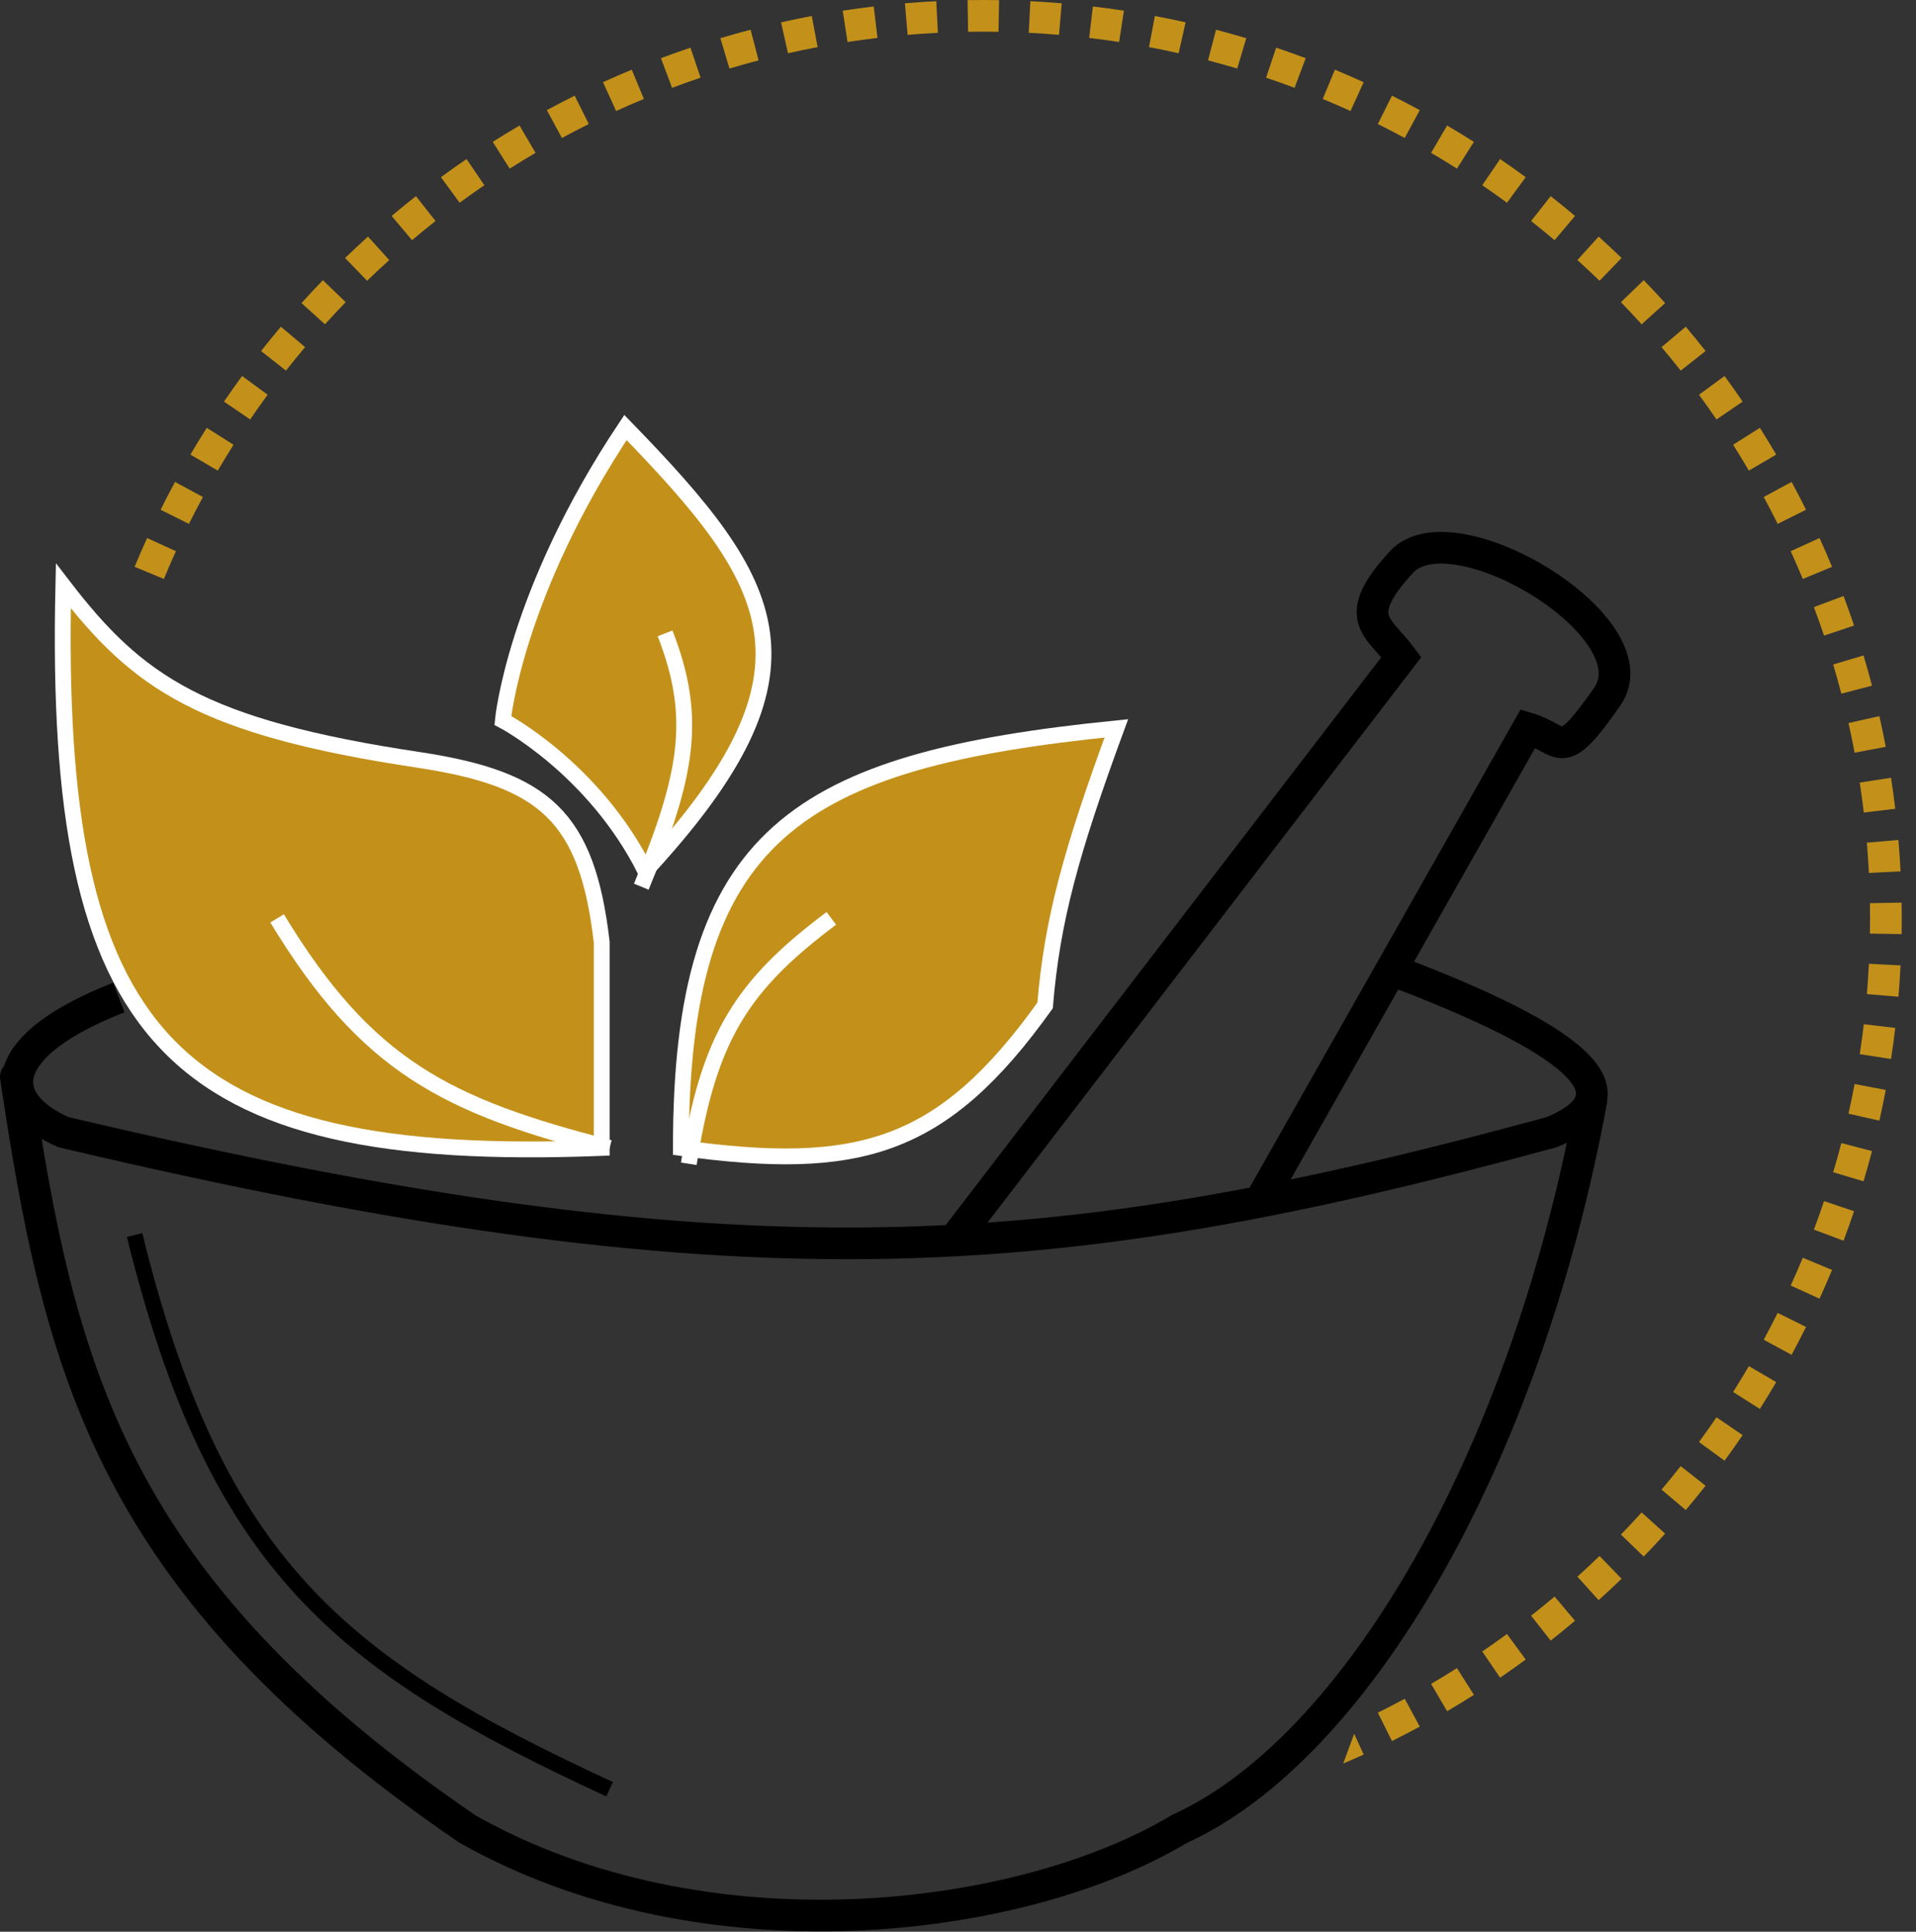 <svg width="121" height="122" viewBox="0 0 121 122" fill="none" xmlns="http://www.w3.org/2000/svg">
<rect x="0" y="0" width="121" height="122" fill="#333333" stroke="none"/>
<path d="M4 37C3.358 65.579 10.59 73.573 38 72.5V59.5C37.08 51.575 34.404 49.21 26.5 48C12.71 45.935 8.697 43.117 4 37Z" fill="#C3911A"/>
<path d="M39.5 27C49.13 36.913 52.453 42.331 40.756 55C37.5 48.5 31.756 45.5 31.756 45.5C31.756 45.5 32.5 37.5 39.5 27Z" fill="#C3911A"/>
<path d="M4 37C3.358 65.579 10.59 73.573 38 72.5V59.5C37.08 51.575 34.404 49.21 26.5 48C12.71 45.935 8.697 43.117 4 37Z" stroke="white"/>
<path d="M39.5 27C49.13 36.913 52.453 42.331 40.756 55C37.5 48.5 31.756 45.5 31.756 45.5C31.756 45.5 32.5 37.5 39.5 27Z" stroke="white"/>
<path d="M7.5 63C-0.094 65.967 -0.499 69.5 4.001 71.5C46.762 81.605 66.453 80.101 98 71.5C104 69 98.731 65.417 88.5 61.5" stroke="black" stroke-width="2"/>
<path d="M1 68C3.76 86.392 6.884 100.043 29.5 115.5C44.5 124 64.5 121.5 74.5 115.5C85.5 110.5 96.265 92.439 100.5 69.5" stroke="black" stroke-width="2" stroke-linecap="round"/>
<path d="M60.5 78L88.5 41.5C87.052 39.557 85.252 39.043 88.5 35.5C91.748 31.957 104.532 39.648 101.5 44C98.468 48.352 98.752 46.666 96.5 46L79.5 76" stroke="black" stroke-width="2"/>
<path d="M70.5 46C50.367 48.032 42.98 52.612 43 72.5C54.183 74.034 59.479 72.622 66 63.5C66.441 58.146 67.634 53.794 70.5 46Z" fill="#C3911A" stroke="white"/>
<path d="M17.5 58C23.17 67.369 28.233 69.862 38.5 72.5" stroke="white"/>
<path d="M42 40C44.092 45.352 43.394 48.973 40.5 56" stroke="white"/>
<path d="M43.5 73.5C44.755 65.477 46.862 62.231 52.5 58" stroke="white"/>
<path d="M8.5 78C13.62 98.793 21.425 105.12 38.5 113" stroke="black"/>
<path fill-rule="evenodd" clip-rule="evenodd" d="M119.091 58.977L120.091 58.994C120.096 58.663 120.099 58.332 120.099 58C120.099 57.668 120.096 57.337 120.091 57.006L119.091 57.023L118.091 57.039C118.096 57.359 118.099 57.679 118.099 58C118.099 58.321 118.096 58.641 118.091 58.961L119.091 58.977ZM119.025 55.08L120.024 55.03C119.991 54.367 119.946 53.707 119.891 53.05L118.894 53.135L117.898 53.219C117.951 53.853 117.994 54.49 118.027 55.131L119.025 55.08ZM118.697 51.198L119.69 51.08C119.612 50.423 119.523 49.77 119.423 49.12L118.435 49.272L117.447 49.424C117.543 50.051 117.629 50.682 117.704 51.316L118.697 51.198ZM118.688 45.226C118.832 45.869 118.966 46.515 119.089 47.166L118.106 47.351L117.124 47.537C117.005 46.909 116.876 46.285 116.736 45.665L117.712 45.445L118.688 45.226ZM117.253 43.556L118.221 43.303C118.053 42.662 117.875 42.026 117.687 41.395L116.729 41.68L115.77 41.966C115.952 42.576 116.124 43.19 116.285 43.808L117.253 43.556ZM116.14 39.825L117.088 39.506C116.877 38.879 116.656 38.258 116.425 37.641L115.489 37.992L114.552 38.343C114.776 38.938 114.989 39.538 115.192 40.143L116.14 39.825ZM114.774 36.181L115.698 35.798C115.445 35.187 115.181 34.582 114.908 33.981L113.998 34.396L113.088 34.811C113.351 35.39 113.606 35.975 113.85 36.564L114.774 36.181ZM113.161 32.639L114.056 32.194C113.761 31.602 113.457 31.016 113.143 30.436L112.264 30.912L111.384 31.388C111.687 31.948 111.981 32.514 112.265 33.085L113.161 32.639ZM111.308 29.216L112.171 28.71C111.837 28.14 111.493 27.576 111.14 27.019L110.295 27.554L109.45 28.089C109.791 28.627 110.123 29.171 110.445 29.722L111.308 29.216ZM109.226 25.927L110.052 25.364C109.68 24.818 109.299 24.279 108.909 23.747L108.102 24.338L107.296 24.929C107.672 25.443 108.041 25.964 108.4 26.491L109.226 25.927ZM106.925 22.788L107.711 22.169C107.302 21.65 106.885 21.138 106.46 20.634L105.695 21.278L104.931 21.923C105.342 22.41 105.745 22.904 106.139 23.406L106.925 22.788ZM104.416 19.811L105.158 19.141C104.715 18.651 104.264 18.169 103.805 17.694L103.086 18.389L102.367 19.084C102.811 19.542 103.246 20.008 103.673 20.482L104.416 19.811ZM101.71 17.012L102.405 16.294C101.93 15.835 101.448 15.384 100.958 14.941L100.287 15.683L99.617 16.426C100.09 16.853 100.556 17.288 101.015 17.732L101.71 17.012ZM98.821 14.403L99.465 13.639C98.961 13.213 98.449 12.796 97.93 12.388L97.311 13.174L96.693 13.96C97.194 14.354 97.689 14.757 98.176 15.168L98.821 14.403ZM95.761 11.997L96.352 11.19C95.82 10.8 95.281 10.419 94.735 10.046L94.172 10.873L93.608 11.699C94.135 12.058 94.656 12.426 95.17 12.803L95.761 11.997ZM92.545 9.804L93.08 8.959C92.523 8.606 91.959 8.262 91.389 7.928L90.883 8.791L90.377 9.654C90.928 9.976 91.472 10.308 92.01 10.649L92.545 9.804ZM89.187 7.835L89.662 6.955C89.083 6.642 88.497 6.337 87.905 6.043L87.46 6.938L87.014 7.834C87.585 8.118 88.151 8.412 88.711 8.714L89.187 7.835ZM85.703 6.101L86.118 5.191C85.517 4.918 84.912 4.654 84.301 4.401L83.918 5.325L83.534 6.249C84.124 6.493 84.709 6.747 85.288 7.011L85.703 6.101ZM82.107 4.61L82.458 3.674C81.841 3.443 81.219 3.222 80.593 3.011L80.274 3.959L79.956 4.907C80.56 5.11 81.161 5.323 81.756 5.547L82.107 4.61ZM78.419 3.37L78.704 2.412C78.073 2.224 77.436 2.046 76.796 1.878L76.543 2.846L76.291 3.813C76.909 3.975 77.523 4.147 78.133 4.329L78.419 3.37ZM74.654 2.387L74.873 1.411C74.23 1.267 73.584 1.133 72.933 1.01L72.748 1.993L72.562 2.975C73.19 3.094 73.814 3.223 74.434 3.363L74.654 2.387ZM70.827 1.664L70.979 0.675C70.329 0.576 69.675 0.487 69.019 0.409L68.901 1.402L68.783 2.395C69.417 2.47 70.048 2.556 70.675 2.652L70.827 1.664ZM66.964 1.205L67.049 0.208C66.392 0.153 65.732 0.108 65.069 0.075L65.019 1.073L64.968 2.072C65.609 2.104 66.246 2.148 66.88 2.201L66.964 1.205ZM63.076 1.008L63.093 0.008C62.762 0.003 62.431 0 62.099 0C61.767 0 61.435 0.003 61.105 0.008L61.122 1.008L61.138 2.008C61.458 2.003 61.778 2 62.099 2C62.42 2 62.74 2.003 63.059 2.008L63.076 1.008ZM59.179 1.073L59.129 0.075C58.466 0.108 57.806 0.153 57.149 0.208L57.233 1.205L57.318 2.201C57.952 2.148 58.589 2.104 59.23 2.072L59.179 1.073ZM55.297 1.402L55.179 0.409C54.522 0.487 53.869 0.576 53.219 0.675L53.371 1.664L53.523 2.652C54.15 2.556 54.781 2.47 55.415 2.395L55.297 1.402ZM51.45 1.993L51.265 1.01C50.614 1.133 49.968 1.267 49.325 1.411L49.544 2.387L49.764 3.363C50.384 3.223 51.008 3.094 51.636 2.975L51.45 1.993ZM45.493 2.412C46.125 2.224 46.761 2.046 47.402 1.878L47.655 2.846L47.907 3.813C47.289 3.975 46.675 4.147 46.065 4.329L45.779 3.37L45.493 2.412ZM43.924 3.959L43.605 3.011C42.978 3.222 42.356 3.443 41.74 3.674L42.091 4.61L42.442 5.547C43.037 5.323 43.638 5.11 44.242 4.907L43.924 3.959ZM40.28 5.325L39.897 4.401C39.286 4.654 38.681 4.918 38.08 5.191L38.495 6.101L38.91 7.011C39.489 6.747 40.074 6.493 40.663 6.249L40.28 5.325ZM36.738 6.938L36.293 6.043C35.701 6.338 35.115 6.642 34.535 6.955L35.011 7.835L35.487 8.714C36.047 8.412 36.613 8.118 37.184 7.834L36.738 6.938ZM33.315 8.791L32.809 7.928C32.239 8.262 31.675 8.606 31.118 8.959L31.653 9.804L32.188 10.649C32.726 10.308 33.27 9.976 33.821 9.654L33.315 8.791ZM30.026 10.873L29.463 10.046C28.917 10.419 28.378 10.8 27.846 11.19L28.437 11.997L29.028 12.803C29.542 12.426 30.063 12.058 30.59 11.699L30.026 10.873ZM26.886 13.174L26.268 12.388C25.749 12.796 25.237 13.213 24.733 13.639L25.377 14.403L26.022 15.168C26.509 14.757 27.003 14.354 27.505 13.96L26.886 13.174ZM23.91 15.683L23.24 14.941C22.75 15.384 22.268 15.835 21.793 16.294L22.488 17.012L23.183 17.732C23.641 17.288 24.107 16.853 24.581 16.426L23.91 15.683ZM21.111 18.389L20.392 17.694C19.934 18.169 19.483 18.651 19.04 19.141L19.782 19.811L20.524 20.482C20.952 20.008 21.387 19.543 21.83 19.084L21.111 18.389ZM18.502 21.278L17.738 20.634C17.312 21.138 16.895 21.65 16.487 22.169L17.273 22.788L18.059 23.406C18.453 22.904 18.856 22.41 19.267 21.923L18.502 21.278ZM16.096 24.338L15.289 23.747C14.899 24.279 14.518 24.818 14.145 25.364L14.972 25.927L15.798 26.491C16.157 25.964 16.525 25.443 16.902 24.929L16.096 24.338ZM13.903 27.554L13.058 27.019C12.705 27.576 12.361 28.14 12.027 28.71L12.89 29.216L13.752 29.722C14.075 29.171 14.407 28.627 14.748 28.089L13.903 27.554ZM11.934 30.912L11.054 30.436C10.741 31.016 10.436 31.602 10.142 32.194L11.037 32.639L11.933 33.085C12.217 32.514 12.51 31.948 12.813 31.388L11.934 30.912ZM10.2 34.396L9.29 33.981C9.017 34.582 8.753 35.187 8.5 35.798L9.424 36.181L10.348 36.564C10.592 35.975 10.846 35.39 11.11 34.811L10.2 34.396ZM85.519 109.496L84.828 111.377C85.26 111.193 85.69 111.003 86.118 110.809L85.703 109.899L85.519 109.496ZM87.46 109.062L87.905 109.957C88.497 109.663 89.083 109.358 89.662 109.045L89.187 108.165L88.711 107.286C88.151 107.588 87.585 107.882 87.014 108.166L87.46 109.062ZM90.883 107.209L91.389 108.072C91.959 107.738 92.523 107.394 93.08 107.041L92.545 106.196L92.01 105.351C91.472 105.692 90.928 106.024 90.377 106.346L90.883 107.209ZM94.172 105.127L94.735 105.954C95.281 105.581 95.82 105.2 96.352 104.81L95.761 104.003L95.17 103.197C94.656 103.574 94.135 103.942 93.608 104.301L94.172 105.127ZM97.311 102.826L97.93 103.612C98.449 103.204 98.961 102.787 99.465 102.361L98.821 101.597L98.176 100.832C97.689 101.243 97.194 101.646 96.693 102.04L97.311 102.826ZM100.287 100.317L100.958 101.059C101.448 100.616 101.93 100.165 102.405 99.707L101.71 98.987L101.015 98.269C100.556 98.712 100.09 99.147 99.617 99.574L100.287 100.317ZM103.086 97.611L103.805 98.306C104.264 97.831 104.715 97.349 105.158 96.859L104.416 96.189L103.673 95.518C103.246 95.992 102.811 96.458 102.367 96.916L103.086 97.611ZM105.695 94.722L106.46 95.366C106.885 94.862 107.302 94.35 107.711 93.831L106.925 93.213L106.139 92.594C105.745 93.096 105.342 93.59 104.931 94.077L105.695 94.722ZM110.052 90.636C109.68 91.182 109.299 91.721 108.909 92.253L108.102 91.662L107.296 91.071C107.672 90.557 108.041 90.036 108.4 89.509L109.226 90.073L110.052 90.636ZM110.295 88.446L111.14 88.981C111.493 88.424 111.837 87.86 112.171 87.29L111.308 86.784L110.445 86.278C110.123 86.829 109.791 87.373 109.45 87.911L110.295 88.446ZM112.264 85.088L113.143 85.564C113.457 84.984 113.761 84.398 114.056 83.806L113.161 83.361L112.265 82.915C111.981 83.486 111.687 84.052 111.384 84.612L112.264 85.088ZM113.998 81.604L114.908 82.019C115.181 81.418 115.445 80.813 115.698 80.202L114.774 79.819L113.85 79.436C113.606 80.025 113.351 80.61 113.088 81.189L113.998 81.604ZM115.489 78.008L116.425 78.359C116.656 77.742 116.877 77.121 117.088 76.494L116.14 76.175L115.192 75.857C114.989 76.462 114.776 77.062 114.552 77.657L115.489 78.008ZM116.729 74.32L117.687 74.606C117.875 73.974 118.053 73.338 118.221 72.697L117.253 72.444L116.285 72.192C116.124 72.81 115.952 73.424 115.77 74.034L116.729 74.32ZM117.712 70.555L118.688 70.774C118.832 70.131 118.966 69.485 119.089 68.834L118.106 68.649L117.124 68.463C117.005 69.091 116.876 69.715 116.736 70.335L117.712 70.555ZM118.435 66.728L119.423 66.88C119.523 66.23 119.612 65.577 119.69 64.92L118.697 64.802L117.704 64.684C117.629 65.318 117.543 65.949 117.447 66.576L118.435 66.728ZM118.894 62.865L119.891 62.95C119.946 62.293 119.991 61.633 120.024 60.97L119.025 60.92L118.027 60.869C117.994 61.51 117.951 62.147 117.898 62.781L118.894 62.865Z" fill="#C3911A"/>
</svg>

